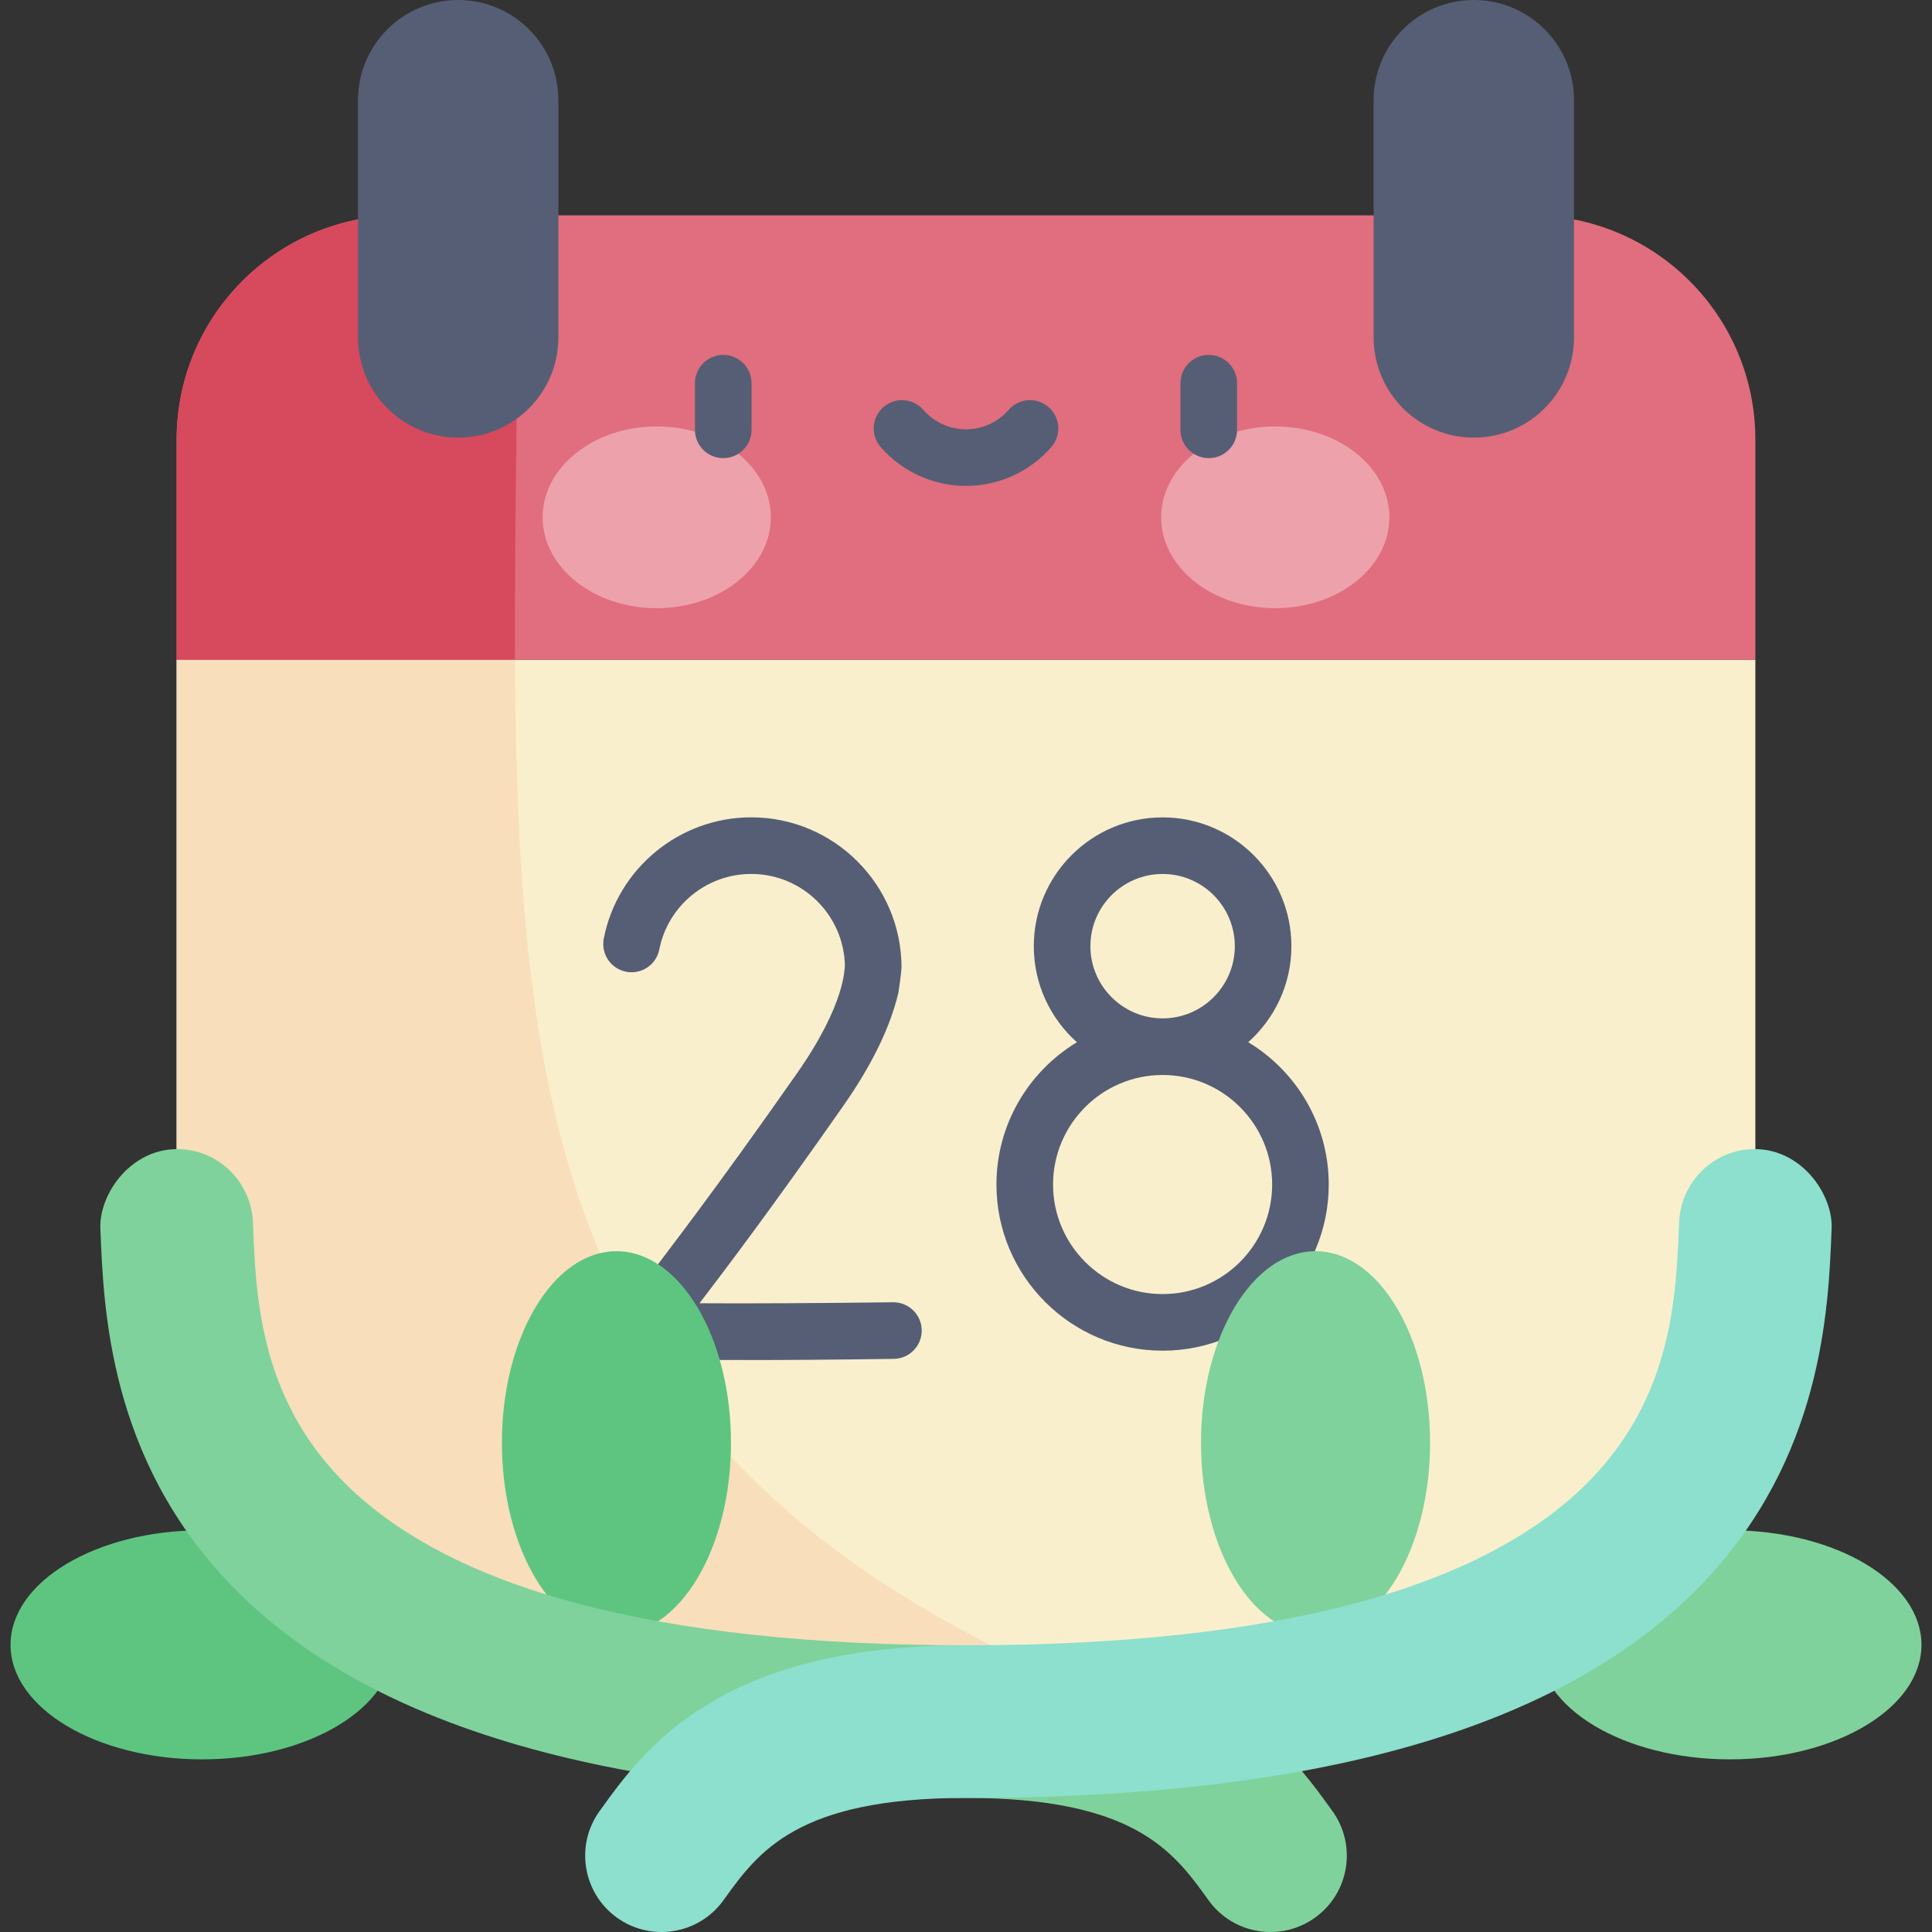 <svg id="Capa_1" enable-background="new 0 0 512 512" height="512" viewBox="0 0 512 512" width="512" xmlns="http://www.w3.org/2000/svg"><rect x="0" y="0" width="512" height="512" fill="#333333" stroke="none"/><g><path d="m356.219 451.864h-200.438c-60.182 0-108.969-48.787-108.969-108.969v-168.016h418.377v168.017c0 60.181-48.788 108.968-108.97 108.968z" fill="#f9efcd"/><g><g><path d="m170.017 359.532c-2.607-.869-4.548-2.819-5.326-5.35-2.324-7.556 1.572-5.519 46.52-69.741 13.065-18.668 12.51-27.889 12.696-28.459-.238-13.484-11.282-24.379-24.822-24.379-11.838 0-22.083 8.414-24.359 20.005-.798 4.064-4.739 6.71-8.805 5.914-4.064-.798-6.712-4.74-5.914-8.805 3.655-18.608 20.089-32.115 39.078-32.115 21.96 0 39.826 17.866 39.826 39.826 0 .931-.738 6.235-.818 6.581-2.112 9.111-7.022 19.216-14.593 30.033-19.485 27.84-31.44 43.584-38.12 52.335 12.456.096 32.724-.027 51.292-.261 4.129-.043 7.542 3.264 7.594 7.405.052 4.142-3.264 7.542-7.405 7.594-4.847.06-62.214.959-66.844-.583z" fill="#565e75"/></g><path d="m330.79 276.191c7.01-6.254 11.445-15.334 11.445-25.445 0-18.821-15.313-34.133-34.134-34.133s-34.134 15.312-34.134 34.133c0 10.109 4.421 19.2 11.426 25.456-12.769 7.718-21.324 21.732-21.324 37.71 0 24.279 19.753 44.032 44.032 44.032s44.032-19.753 44.032-44.032c0-15.985-8.564-30.006-21.343-37.721zm-22.688-44.578c10.55 0 19.134 8.583 19.134 19.133s-8.583 19.134-19.134 19.134c-10.55 0-19.134-8.583-19.134-19.134s8.583-19.133 19.134-19.133zm0 111.331c-16.008 0-29.032-13.024-29.032-29.032s13.023-29.032 29.032-29.032 29.032 13.023 29.032 29.032c-.001 16.008-13.024 29.032-29.032 29.032z" fill="#565e75"/></g><path d="m405.75 57.068h-299.5c-32.827 0-59.438 26.612-59.438 59.438v58.372h418.377v-58.372c0-32.827-26.612-59.438-59.439-59.438z" fill="#e06e7e"/><path d="m137.337 57.068h-31.087c-32.827 0-59.438 26.612-59.438 59.438v58.372h89.662c-.186-35.753.798-74.908.863-117.81z" fill="#d7495d"/><path d="m46.812 342.895c0 60.182 48.787 108.969 108.969 108.969h142.21c-143.678-56.738-160.823-142.977-161.517-276.986h-89.662z" fill="#f8debb"/><path d="m121.424 115.973c-14.662 0-26.549-11.886-26.549-26.549v-62.875c0-14.663 11.887-26.549 26.549-26.549 14.662 0 26.549 11.886 26.549 26.549v62.876c0 14.662-11.886 26.548-26.549 26.548z" fill="#565e75"/><path d="m390.576 115.973c14.663 0 26.549-11.886 26.549-26.549v-62.875c0-14.663-11.887-26.549-26.549-26.549-14.662 0-26.549 11.886-26.549 26.549v62.876c0 14.662 11.887 26.548 26.549 26.548z" fill="#565e75"/><ellipse cx="348.634" cy="382.349" fill="#7fd29b" rx="30.353" ry="50.763"/><ellipse cx="458.443" cy="435.897" fill="#7fd29b" rx="50.763" ry="30.353"/><ellipse cx="163.366" cy="382.349" fill="#5ec581" rx="30.353" ry="50.763"/><ellipse cx="53.557" cy="435.897" fill="#5ec581" rx="50.763" ry="30.353"/><path d="m46.016 304.547c11.139-.55 20.566 8.253 21.006 19.415l.014.356c.75 19.064 1.777 45.174 23.069 67.407 28.145 29.387 83.96 44.288 165.896 44.288 65.47 0 85.171 27.365 96.942 43.715l.165.229c6.527 9.065 4.47 21.705-4.595 28.232-9.027 6.499-21.676 4.51-28.232-4.595l-.167-.231c-9.077-12.608-19.365-26.898-64.113-26.898-66.176 0-149.393-9.024-195.11-56.76-31.896-33.304-33.443-72.655-34.275-93.796-.564-8.894 7.366-20.768 19.4-21.362z" fill="#7fd29b"/><path d="m465.984 304.547c-11.139-.55-20.566 8.253-21.006 19.415l-.014.356c-.75 19.064-1.777 45.174-23.069 67.407-28.145 29.387-83.96 44.288-165.896 44.288-65.47 0-85.171 27.365-96.942 43.715l-.165.229c-6.527 9.065-4.47 21.705 4.595 28.232 9.027 6.499 21.676 4.51 28.232-4.595l.167-.231c9.077-12.608 19.365-26.898 64.113-26.898 66.176 0 149.393-9.024 195.11-56.76 31.896-33.304 33.443-72.655 34.275-93.796.564-8.894-7.366-20.768-19.4-21.362z" fill="#8ce0cd"/><g><g fill="#eda1ab"><ellipse cx="174.042" cy="137.094" rx="30.241" ry="24.082"/><ellipse cx="337.958" cy="137.094" rx="30.241" ry="24.082"/></g><g fill="#565e75"><path d="m191.667 121.412c-4.142 0-7.5-3.358-7.5-7.5v-12.362c0-4.142 3.358-7.5 7.5-7.5s7.5 3.358 7.5 7.5v12.362c0 4.142-3.358 7.5-7.5 7.5z"/><path d="m320.333 121.412c-4.142 0-7.5-3.358-7.5-7.5v-12.362c0-4.142 3.358-7.5 7.5-7.5s7.5 3.358 7.5 7.5v12.362c0 4.142-3.357 7.5-7.5 7.5z"/><path d="m256 128.771c-8.668 0-16.911-3.754-22.615-10.299-2.722-3.123-2.396-7.86.726-10.582s7.86-2.397 10.582.726c2.855 3.276 6.977 5.155 11.308 5.155s8.452-1.879 11.307-5.155c2.72-3.123 7.458-3.448 10.582-.726 3.122 2.721 3.448 7.459.726 10.582-5.705 6.545-13.948 10.299-22.616 10.299z"/></g></g></g></svg>